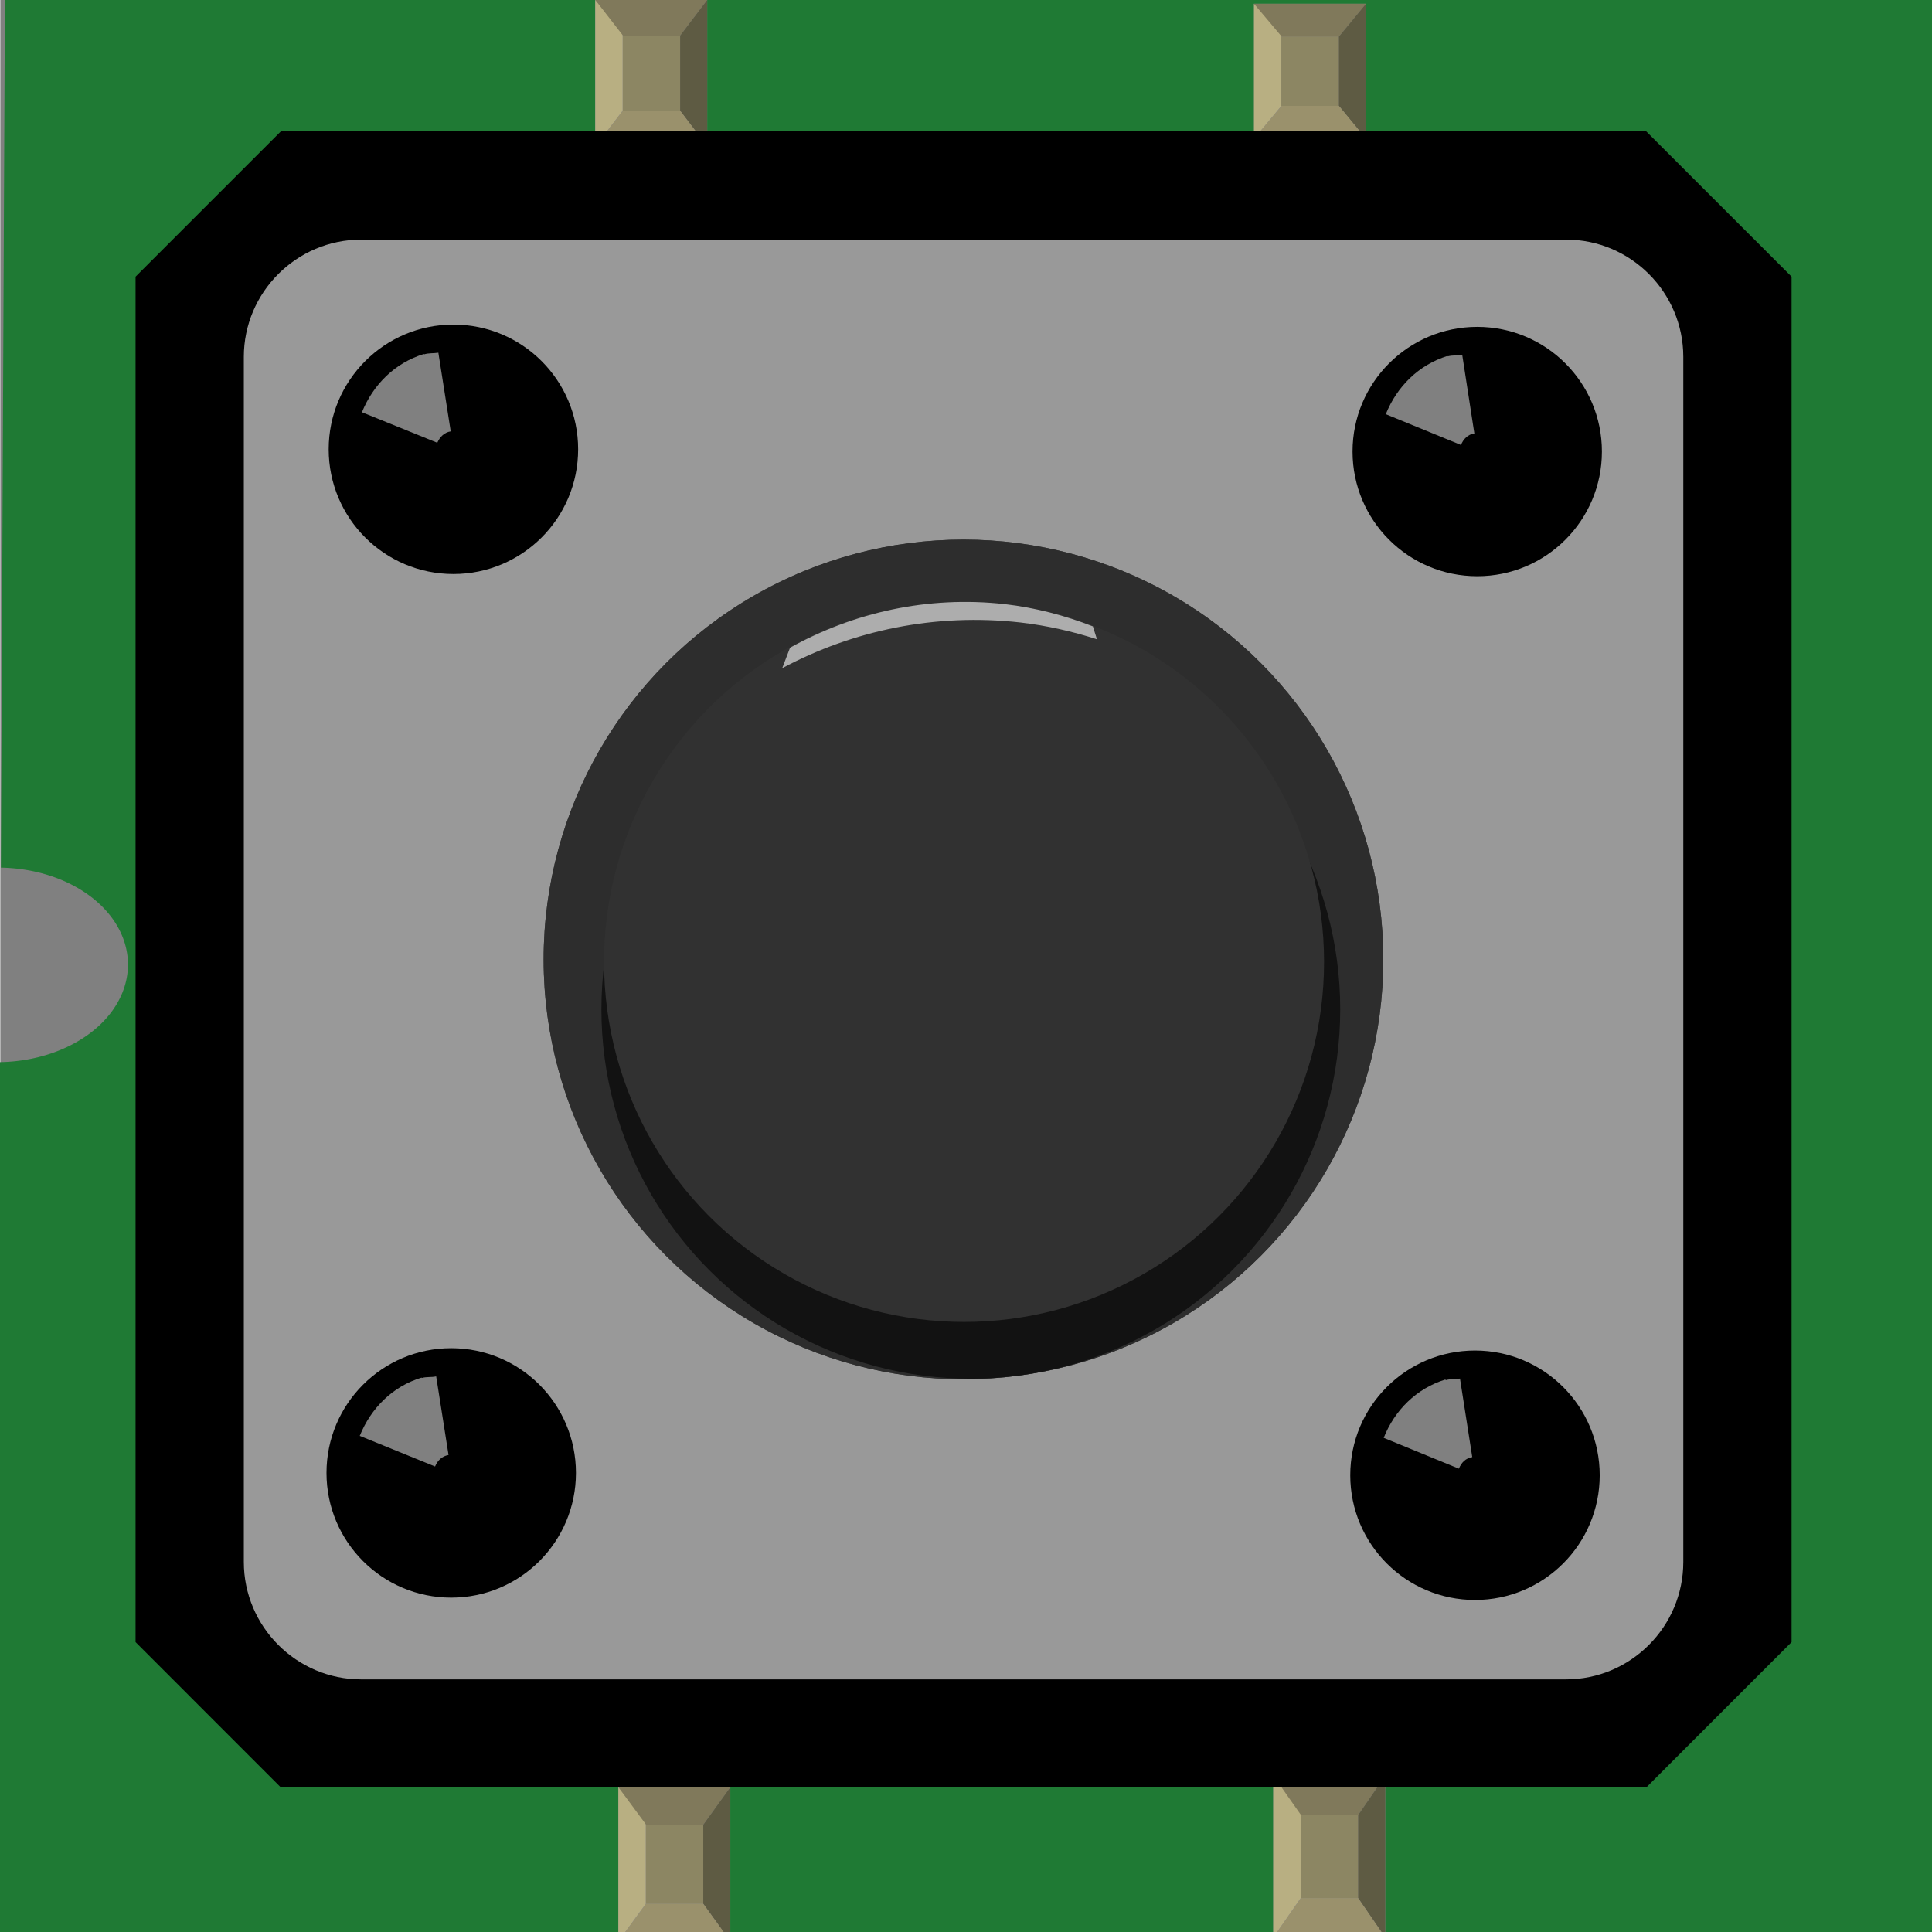 <?xml version="1.0" encoding="UTF-8" standalone="no"?>
<!-- Created with Fritzing (https://fritzing.org/) -->

<svg
   width="0.551in"
   y="0in"
   viewBox="0 0 39.672 39.685"
   x="0in"
   height="0.551in"
   version="1.2"
   id="svg766"
   sodipodi:docname="key_swicth_medium.svg"
   inkscape:version="1.2 (dc2aedaf03, 2022-05-15)"
   xmlns:inkscape="http://www.inkscape.org/namespaces/inkscape"
   xmlns:sodipodi="http://sodipodi.sourceforge.net/DTD/sodipodi-0.dtd"
   xmlns="http://www.w3.org/2000/svg"
   xmlns:svg="http://www.w3.org/2000/svg">
  <rect x="0" y="0" width="39.672" height="39.685" fill="#808080" stroke="none"/>
  <defs
     id="defs770" />
  <sodipodi:namedview
     id="namedview768"
     pagecolor="#ffffff"
     bordercolor="#666666"
     borderopacity="1.0"
     inkscape:showpageshadow="2"
     inkscape:pageopacity="0.0"
     inkscape:pagecheckerboard="0"
     inkscape:deskcolor="#d1d1d1"
     inkscape:document-units="in"
     showgrid="true"
     inkscape:zoom="9.4766141"
     inkscape:cx="21.526676"
     inkscape:cy="44.214104"
     inkscape:window-width="1920"
     inkscape:window-height="1017"
     inkscape:window-x="-8"
     inkscape:window-y="-8"
     inkscape:window-maximized="1"
     inkscape:current-layer="svg766">
    <inkscape:grid
       type="xygrid"
       id="grid1234"
       originx="0"
       originy="0" />
  </sodipodi:namedview>
  <path
     stroke-width="0"
     d="M 0.095,-0.158 0.012,17.822 A 1.998,2.681 89.669 0 1 -0.007,21.817 L -0.09,39.797 H 39.68 l 0.185,-39.955 z"
     stroke="none"
     fill="#1f7a34"
     id="path661" />
  <g
     id="g714"
     transform="matrix(1,0,0,1.379,12.696,36.71)">
    <rect
       width="2.299"
       y="0"
       id="connector0pin"
       x="0"
       height="2.297"
       fill="#8d8c8c" />
    <rect
       width="1.184"
       y="0.557"
       x="0.561"
       height="1.182"
       fill="#8c8663"
       id="rect704" />
    <polygon
       points="0,2.297 0.561,1.738 0.561,0.502 0,0 "
       fill="#b8af82"
       id="polygon706" />
    <polygon
       points="1.743,0.559 0.569,0.559 0,0 2.299,0 "
       fill="#80795b"
       id="polygon708" />
    <polygon
       points="1.743,1.738 1.743,0.559 2.299,0 2.299,2.297 "
       fill="#5e5b43"
       id="polygon710" />
    <polygon
       points="0,2.297 0.567,1.738 1.743,1.738 2.299,2.297 "
       fill="#9a916c"
       id="polygon712" />
  </g>
  <g
     id="g729"
     transform="matrix(1,0,0,1.31,12.221,-0.002)">
    <rect
       width="2.299"
       y="0"
       id="connector3pin"
       x="0"
       height="2.297"
       fill="#8d8c8c" />
    <rect
       width="1.184"
       y="0.557"
       x="0.561"
       height="1.182"
       fill="#8c8663"
       id="rect719" />
    <polygon
       points="0,2.297 0.561,1.738 0.561,0.502 0,0 "
       fill="#b8af82"
       id="polygon721" />
    <polygon
       points="1.743,0.559 0.569,0.559 0,0 2.299,0 "
       fill="#80795b"
       id="polygon723" />
    <polygon
       points="1.743,1.738 1.743,0.559 2.299,0 2.299,2.297 "
       fill="#5e5b43"
       id="polygon725" />
    <polygon
       points="0,2.297 0.567,1.738 1.743,1.738 2.299,2.297 "
       fill="#9a916c"
       id="polygon727" />
  </g>
  <g
     id="g744"
     transform="matrix(1,0,0,1.448,26.148,36.473)">
    <rect
       width="2.299"
       y="0"
       id="connector1pin"
       x="0"
       height="2.297"
       fill="#8d8c8c" />
    <rect
       width="1.184"
       y="0.557"
       x="0.561"
       height="1.182"
       fill="#8c8663"
       id="rect734" />
    <polygon
       points="0.561,1.738 0.561,0.502 0,0 0,2.297 "
       fill="#b8af82"
       id="polygon736" />
    <polygon
       points="0.569,0.559 0,0 2.299,0 1.743,0.559 "
       fill="#80795b"
       id="polygon738" />
    <polygon
       points="1.743,0.559 2.299,0 2.299,2.297 1.743,1.738 "
       fill="#5e5b43"
       id="polygon740" />
    <polygon
       points="0.567,1.738 1.743,1.738 2.299,2.297 0,2.297 "
       fill="#9a916c"
       id="polygon742" />
  </g>
  <g
     id="g759"
     transform="matrix(1,0,0,1.207,25.752,0.077)">
    <rect
       width="2.299"
       y="0"
       id="connector2pin"
       x="0"
       height="2.297"
       fill="#8d8c8c" />
    <rect
       width="1.184"
       y="0.557"
       x="0.561"
       height="1.182"
       fill="#8c8663"
       id="rect749" />
    <polygon
       points="0.561,0.502 0,0 0,2.297 0.561,1.738 "
       fill="#b8af82"
       id="polygon751" />
    <polygon
       points="0,0 2.299,0 1.743,0.559 0.569,0.559 "
       fill="#80795b"
       id="polygon753" />
    <polygon
       points="2.299,0 2.299,2.297 1.743,1.738 1.743,0.559 "
       fill="#5e5b43"
       id="polygon755" />
    <polygon
       points="1.743,1.738 2.299,2.297 0,2.297 0.567,1.738 "
       fill="#9a916c"
       id="polygon757" />
  </g>
  <g
     transform="translate(2.778,2.699)"
     id="g63">
    <g
       id="g61">
      <polygon
         points="31.031,0 2.984,0 0,2.984 0,31.031 2.984,34.016 31.032,34.016 34.016,31.031 34.016,2.984 "
         id="polygon29" />
      <g
         id="g59">
        <path
           d="m 31.792,29.385 c 0,1.328 -1.08,2.412 -2.411,2.412 l -24.748,2e-5 c -1.326,0 -2.409,-1.084 -2.409,-2.412 V 4.632 c 0,-1.326 1.083,-2.409 2.409,-2.409 h 24.752 c 1.327,0 2.407,1.083 2.407,2.409 z"
           fill="#999999"
           id="path31" />
        <circle
           cy="6.53"
           r="2.562"
           cx="6.529"
           id="circle33" />
        <circle
           cy="6.576"
           r="2.561"
           cx="27.559"
           id="circle35" />
        <circle
           cy="27.604"
           r="2.562"
           cx="27.513"
           id="circle37" />
        <circle
           cy="27.556"
           r="2.562"
           cx="6.484"
           id="circle39" />
        <circle
           cy="17.009"
           r="8.624"
           fill="#3f3f3f"
           cx="17.006"
           id="circle41" />
        <circle
           cy="17.009"
           r="8.624"
           fill="#2d2d2d"
           cx="17.006"
           id="circle43" />
        <circle
           cy="18.033"
           opacity="0.6"
           r="7.588"
           cx="17.157"
           id="circle45" />
        <circle
           cy="17.06"
           r="7.395"
           fill="#313131"
           cx="17.018"
           id="circle47" />
        <path
           d="m 6.198,6.396 c 0.052,-0.119 0.143,-0.213 0.276,-0.234 l -0.254,-1.616 c -0.097,0.016 -0.199,0.003 -0.294,0.034 L 5.924,4.572 C 5.326,4.755 4.881,5.201 4.65,5.769 Z"
           opacity="0.5"
           fill="#ffffff"
           id="path49" />
        <path
           d="m 27.225,6.441 c 0.05,-0.123 0.142,-0.216 0.275,-0.237 L 27.251,4.59 c -0.102,0.018 -0.199,0.003 -0.298,0.031 l -0.004,-0.009 c -0.591,0.183 -1.039,0.628 -1.268,1.197 z"
           opacity="0.5"
           fill="#ffffff"
           id="path51" />
        <path
           d="m 27.182,27.469 c 0.051,-0.125 0.141,-0.217 0.275,-0.238 L 27.205,25.618 c -0.098,0.018 -0.199,0.004 -0.294,0.033 l -0.004,-0.014 c -0.595,0.184 -1.043,0.629 -1.269,1.199 z"
           opacity="0.5"
           fill="#ffffff"
           id="path53" />
        <path
           d="m 6.152,27.424 c 0.051,-0.123 0.143,-0.213 0.277,-0.236 l -0.254,-1.615 c -0.098,0.023 -0.199,0.004 -0.295,0.033 l -0.003,-0.008 c -0.597,0.18 -1.042,0.627 -1.272,1.197 z"
           opacity="0.5"
           fill="#ffffff"
           id="path55" />
        <path
           d="M 19.664,10.167 C 19.092,9.944 18.489,9.784 17.851,9.71 16.262,9.534 14.743,9.885 13.444,10.605 l -0.161,0.421 c 1.45,-0.775 3.14,-1.136 4.898,-0.938 0.542,0.063 1.068,0.184 1.567,0.344 z"
           opacity="0.6"
           fill="#ffffff"
           id="path57" />
      </g>
    </g>
  </g>
</svg>
